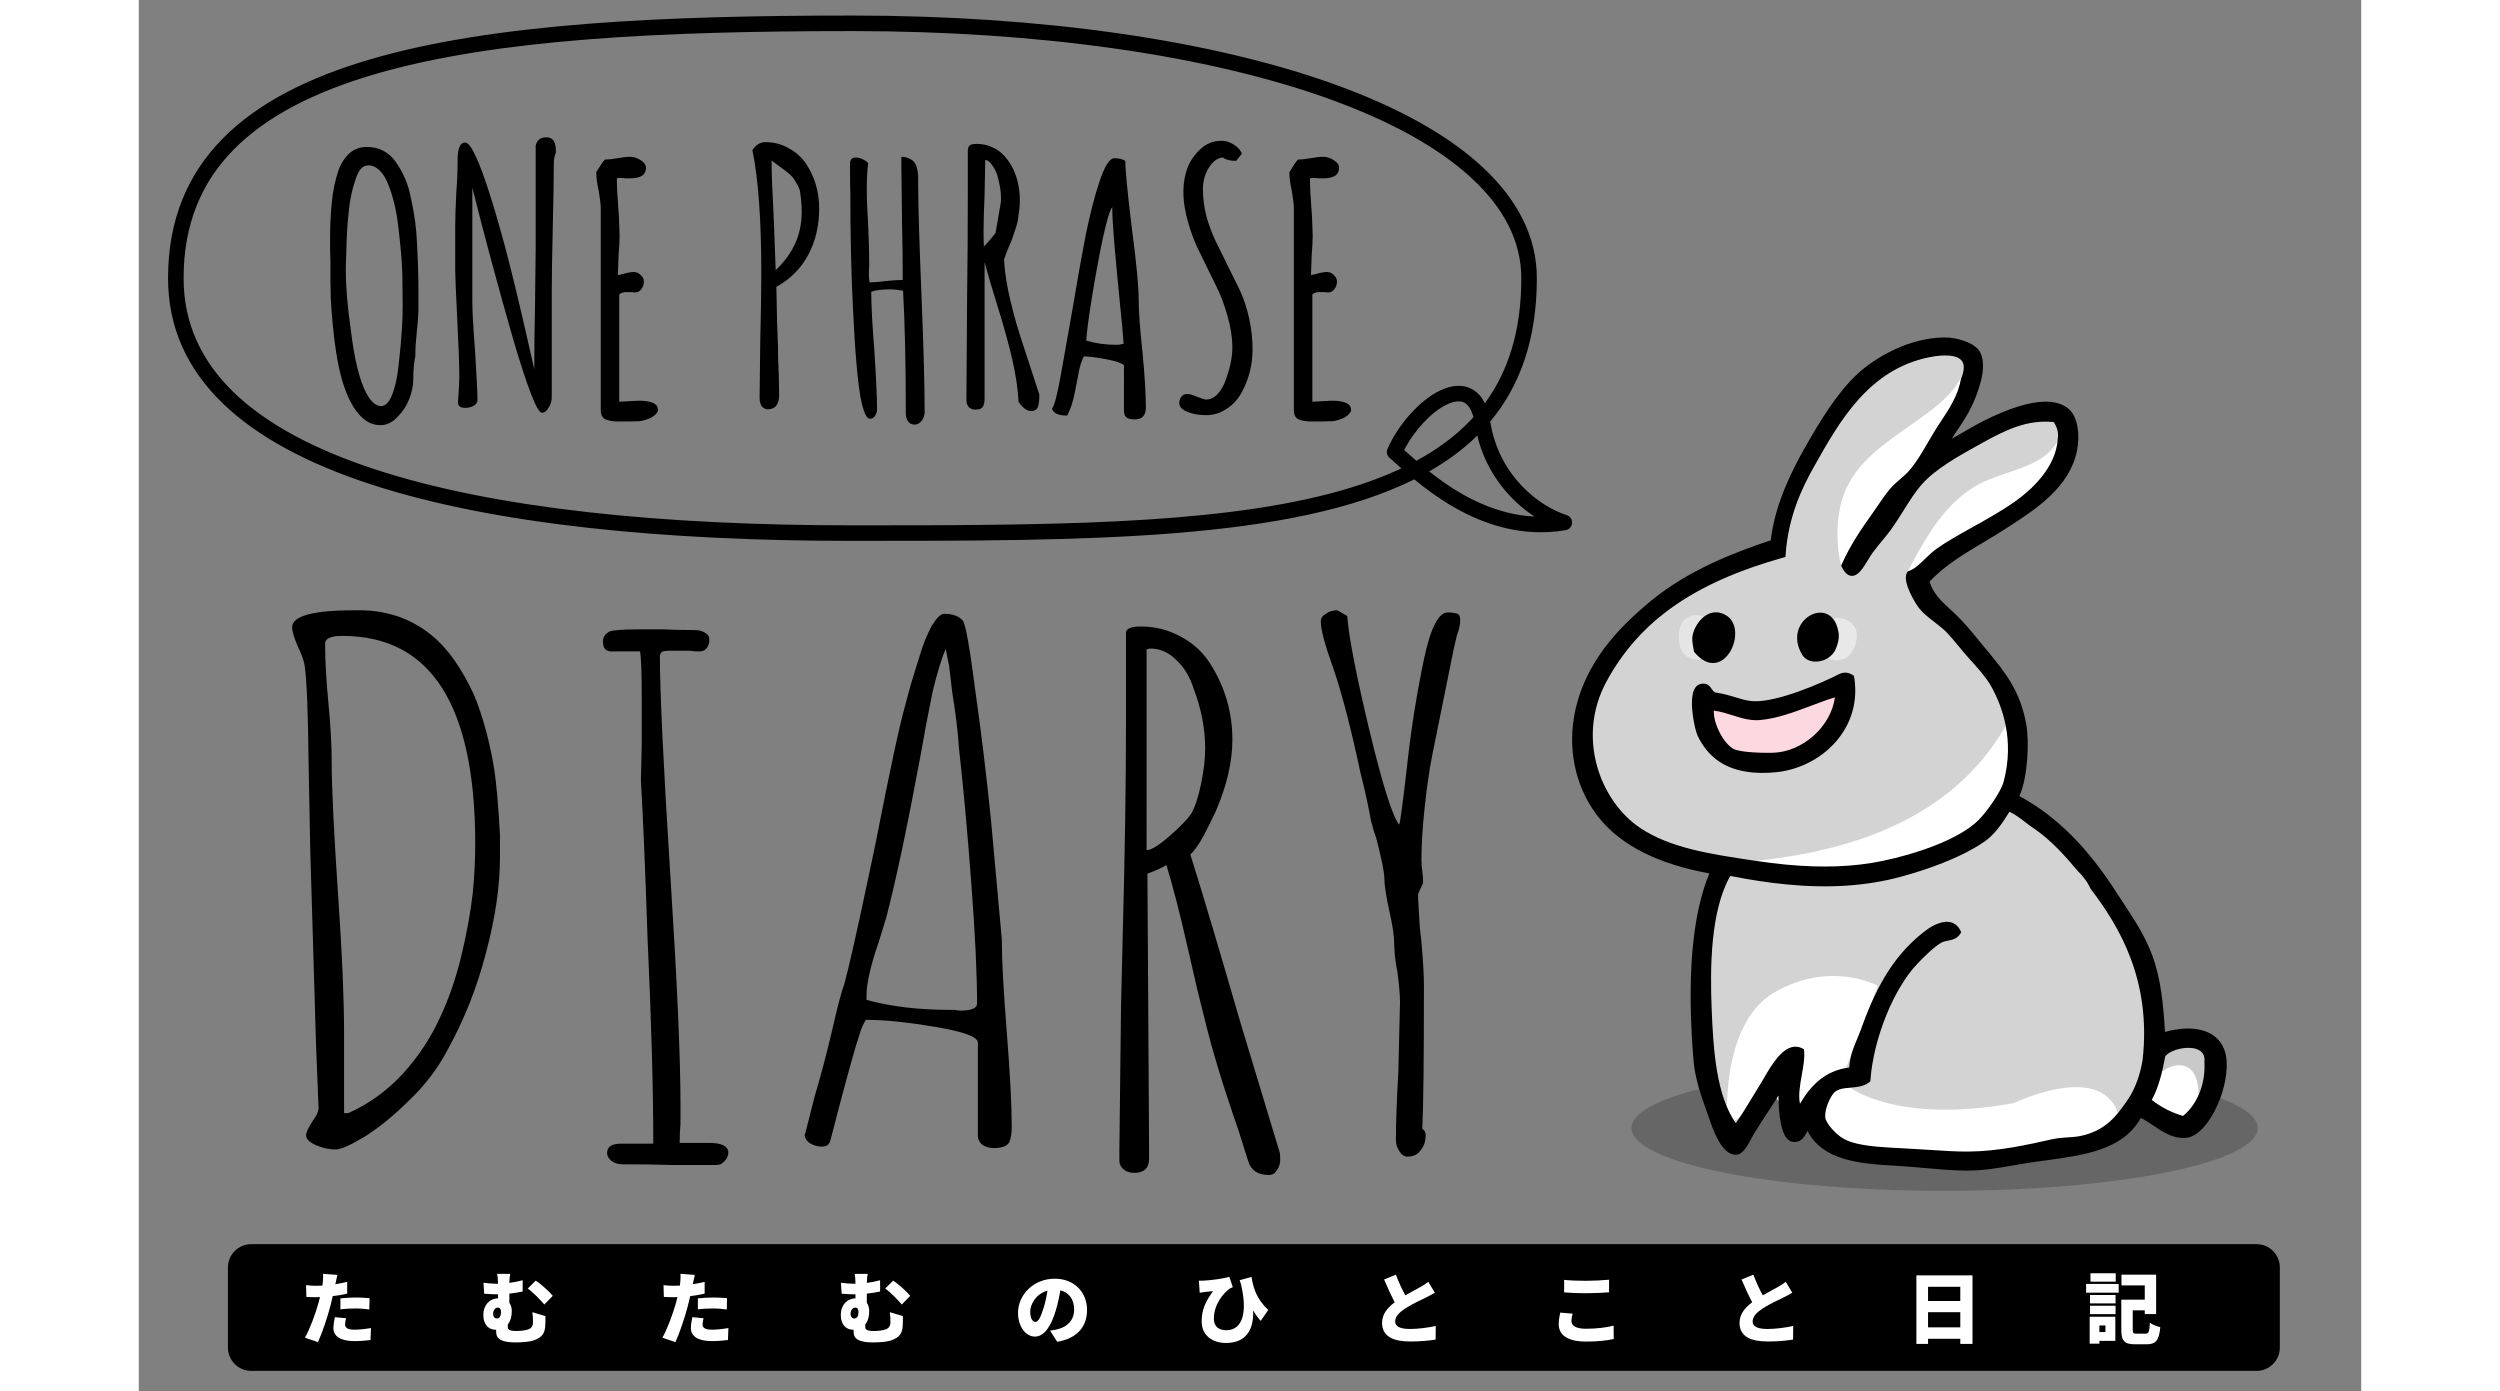 <svg version="1.1" id="レイヤー_1" xmlns="http://www.w3.org/2000/svg" xmlns:xlink="http://www.w3.org/1999/xlink" x="0px" y="0px" width="665" height="370" viewBox="0 0 572 358" enable-background="new 0 0 572 358" xml:space="preserve"><rect x="0" y="0" width="572" height="358" fill="#808080" stroke="none"/><title>TAMTAM ONE-PHRASE DIARY - たむたむのひとこと日記</title><defs><style>@keyframes animate-svg-fill-1{0%{fill:transparent}100%{fill:#000}}.svg-elem-1{animation:animate-svg-fill-1 .3s cubic-bezier(.47,0,.745,.715) 0s both}@keyframes animate-svg-fill-2{0%{fill:transparent}100%{fill:#fff}}.svg-elem-2{animation:animate-svg-fill-2 .3s cubic-bezier(.47,0,.745,.715) 70ms both}@keyframes animate-svg-fill-3{0%{fill:transparent}100%{fill:#fff}}.svg-elem-3{animation:animate-svg-fill-3 .3s cubic-bezier(.47,0,.745,.715) .14s both}@keyframes animate-svg-fill-4{0%{fill:transparent}100%{fill:#fff}}.svg-elem-4{animation:animate-svg-fill-4 .3s cubic-bezier(.47,0,.745,.715) .21s both}@keyframes animate-svg-fill-5{0%{fill:transparent}100%{fill:#fff}}.svg-elem-5{animation:animate-svg-fill-5 .3s cubic-bezier(.47,0,.745,.715) .28s both}@keyframes animate-svg-fill-6{0%{fill:transparent}100%{fill:#fff}}.svg-elem-6{animation:animate-svg-fill-6 .3s cubic-bezier(.47,0,.745,.715) .35s both}@keyframes animate-svg-fill-7{0%{fill:transparent}100%{fill:#fff}}.svg-elem-7{animation:animate-svg-fill-7 .3s cubic-bezier(.47,0,.745,.715) .42s both}@keyframes animate-svg-fill-8{0%{fill:transparent}100%{fill:#fff}}.svg-elem-8{animation:animate-svg-fill-8 .3s cubic-bezier(.47,0,.745,.715) .49s both}@keyframes animate-svg-fill-9{0%{fill:transparent}100%{fill:#fff}}.svg-elem-9{animation:animate-svg-fill-9 .3s cubic-bezier(.47,0,.745,.715) .56s both}@keyframes animate-svg-fill-10{0%{fill:transparent}100%{fill:#fff}}.svg-elem-10{animation:animate-svg-fill-10 .3s cubic-bezier(.47,0,.745,.715) .63s both}@keyframes animate-svg-fill-11{0%{fill:transparent}100%{fill:#fff}}.svg-elem-11{animation:animate-svg-fill-11 .3s cubic-bezier(.47,0,.745,.715) .7s both}@keyframes animate-svg-fill-12{0%{fill:transparent}100%{fill:#fff}}.svg-elem-12{animation:animate-svg-fill-12 .3s cubic-bezier(.47,0,.745,.715) .77s both}@keyframes animate-svg-fill-13{0%{fill:transparent}100%{fill:#000}}.svg-elem-13{animation:animate-svg-fill-13 .3s cubic-bezier(.47,0,.745,.715) .84s both}@keyframes animate-svg-fill-14{0%{fill:transparent}100%{fill:#000}}.svg-elem-14{animation:animate-svg-fill-14 .3s cubic-bezier(.47,0,.745,.715) .91s both}@keyframes animate-svg-fill-15{0%{fill:transparent}100%{fill:#000}}.svg-elem-15{animation:animate-svg-fill-15 .3s cubic-bezier(.47,0,.745,.715) .98s both}@keyframes animate-svg-fill-16{0%{fill:transparent}100%{fill:#000}}.svg-elem-16{animation:animate-svg-fill-16 .3s cubic-bezier(.47,0,.745,.715) 1.05s both}@keyframes animate-svg-fill-17{0%{fill:transparent}100%{fill:#000}}.svg-elem-17{animation:animate-svg-fill-17 .3s cubic-bezier(.47,0,.745,.715) 1.12s both}@keyframes animate-svg-fill-18{0%{fill:transparent}100%{fill:#000}}.svg-elem-18{animation:animate-svg-fill-18 .3s cubic-bezier(.47,0,.745,.715) 1.19s both}@keyframes animate-svg-fill-19{0%{fill:transparent}100%{fill:#000}}.svg-elem-19{animation:animate-svg-fill-19 .3s cubic-bezier(.47,0,.745,.715) 1.26s both}@keyframes animate-svg-fill-20{0%{fill:transparent}100%{fill:#000}}.svg-elem-20{animation:animate-svg-fill-20 .3s cubic-bezier(.47,0,.745,.715) 1.33s both}@keyframes animate-svg-fill-21{0%{fill:transparent}100%{fill:#000}}.svg-elem-21{animation:animate-svg-fill-21 .3s cubic-bezier(.47,0,.745,.715) 1.4s both}@keyframes animate-svg-fill-22{0%{fill:transparent}100%{fill:#000}}.svg-elem-22{animation:animate-svg-fill-22 .3s cubic-bezier(.47,0,.745,.715) 1.47s both}@keyframes animate-svg-fill-23{0%{fill:transparent}100%{fill:#000}}.svg-elem-23{animation:animate-svg-fill-23 .3s cubic-bezier(.47,0,.745,.715) 1.54s both}@keyframes animate-svg-fill-24{0%{fill:transparent}100%{fill:#000}}.svg-elem-24{animation:animate-svg-fill-24 .3s cubic-bezier(.47,0,.745,.715) 1.61s both}@keyframes animate-svg-fill-25{0%{fill:transparent}100%{fill:#000}}.svg-elem-25{animation:animate-svg-fill-25 .3s cubic-bezier(.47,0,.745,.715) 1.68s both}@keyframes animate-svg-fill-26{0%{fill:transparent}100%{fill:#000}}.svg-elem-26{animation:animate-svg-fill-26 .3s cubic-bezier(.47,0,.745,.715) 1.75s both}@keyframes animate-svg-fill-27{0%{fill:transparent}100%{fill:#000}}.svg-elem-27{animation:animate-svg-fill-27 .3s cubic-bezier(.47,0,.745,.715) 1.82s both}@keyframes animate-svg-fill-28{0%{fill:transparent}100%{fill:#000}}.svg-elem-28{animation:animate-svg-fill-28 .3s cubic-bezier(.47,0,.745,.715) 1.89s both}@keyframes animate-svg-fill-29{0%{fill:transparent}100%{fill:#d3d3d3}}.svg-elem-29{animation:animate-svg-fill-29 .3s cubic-bezier(.47,0,.745,.715) 1.96s both}@keyframes animate-svg-fill-30{0%{fill:transparent}100%{fill:#c9c9c9}}.svg-elem-30{animation:animate-svg-fill-30 .3s cubic-bezier(.47,0,.745,.715) 2.03s both}@keyframes animate-svg-fill-31{0%{fill:transparent}100%{fill:#fff}}.svg-elem-31{animation:animate-svg-fill-31 .3s cubic-bezier(.47,0,.745,.715) 2.1s both}@keyframes animate-svg-fill-32{0%{fill:transparent}100%{fill:#fff}}.svg-elem-32{animation:animate-svg-fill-32 .3s cubic-bezier(.47,0,.745,.715) 2.17s both}@keyframes animate-svg-fill-33{0%{fill:transparent}100%{fill:#fff}}.svg-elem-33{animation:animate-svg-fill-33 .3s cubic-bezier(.47,0,.745,.715) 2.24s both}@keyframes animate-svg-fill-34{0%{fill:transparent}100%{fill:#fff}}.svg-elem-34{animation:animate-svg-fill-34 .3s cubic-bezier(.47,0,.745,.715) 2.31s both}@keyframes animate-svg-fill-35{0%{fill:transparent}100%{fill:#fcd9e1}}.svg-elem-35{animation:animate-svg-fill-35 .3s cubic-bezier(.47,0,.745,.715) 2.38s both}@keyframes animate-svg-fill-36{0%{fill:transparent}100%{fill:#000}}.svg-elem-36{animation:animate-svg-fill-36 .3s cubic-bezier(.47,0,.745,.715) 2.45s both}@keyframes animate-svg-fill-37{0%{fill:transparent}100%{fill:#e8e8e8}}.svg-elem-37{animation:animate-svg-fill-37 .3s cubic-bezier(.47,0,.745,.715) 2.52s both}@keyframes animate-svg-fill-38{0%{fill:transparent}100%{fill:#e5e5e5}}.svg-elem-38{animation:animate-svg-fill-38 .3s cubic-bezier(.47,0,.745,.715) 2.59s both}@keyframes animate-svg-fill-39{0%{fill:transparent}100%{fill:#000}}.svg-elem-39{animation:animate-svg-fill-39 .3s cubic-bezier(.47,0,.745,.715) 2.66s both}@keyframes animate-svg-fill-40{0%{fill:transparent}100%{fill:#000}}.svg-elem-40{animation:animate-svg-fill-40 .3s cubic-bezier(.47,0,.745,.715) 2.73s both}</style></defs>	<g id="hero"><g id="sub"><path id="Rectangle_3" d="M28.947,320.205h516.106c3.313,0,6,2.686,6,6v20.624c0,3.313-2.687,6-6,6H28.947c-3.313,0-6-2.687-6-6
				v-20.624C22.947,322.891,25.633,320.205,28.947,320.205z" class="svg-elem-1"></path><g id="ã_x81__x9F_ã_x82__x80_ã_x81__x9F_ã_x82__x80_ã_x81__xAE_ã_x81__xB2_ã_x81__xA8_ã_x81__x93_ã_x81__xA8_æ_x97__xA5_è_xA8__x98_">
				<path fill="#FFFFFF" d="M53.358,339.284l-2.88-0.28c-0.16,0.76-0.38,1.84-0.38,2.86c0,2.04,1.859,3.3,5.359,3.3
					c1.681,0,3.04-0.141,4.181-0.28l0.12-3.08c-1.54,0.261-2.921,0.421-4.28,0.421c-1.76,0-2.38-0.521-2.38-1.36
					C53.098,340.464,53.218,339.804,53.358,339.284z M51.117,328.124l-3.7-0.28c0.061,0.5,0.04,1.4-0.06,2.24
					c-0.021,0.24-0.061,0.5-0.1,0.8c-0.561,0.021-1.08,0.04-1.62,0.04c-0.86,0-1.5-0.04-2.58-0.16l0.08,3.021
					c0.68,0.04,1.46,0.08,2.479,0.08c0.32,0,0.66,0,1.021-0.021c-0.101,0.48-0.24,0.96-0.36,1.42c-0.76,2.78-2.34,7.04-3.52,9.021
					l3.359,1.14c1.141-2.48,2.48-6.54,3.2-9.32c0.2-0.8,0.4-1.66,0.6-2.52c1.301-0.141,2.58-0.359,3.721-0.641v-3.02
					c-1.021,0.24-2.04,0.44-3.061,0.6c0.04-0.119,0.061-0.239,0.08-0.34C50.758,329.725,50.957,328.744,51.117,328.124z
					M51.898,334.164v2.82c1.28-0.16,2.52-0.221,3.96-0.221c1.24,0,2.479,0.141,3.479,0.26l0.061-2.899
					c-1.22-0.12-2.42-0.181-3.54-0.181C54.558,333.943,53.058,334.044,51.898,334.164z" class="svg-elem-2"></path>
				<path fill="#FFFFFF" d="M95.598,327.864h-3.38c0.159,0.62,0.239,1.239,0.239,2.54c-0.16,0-0.319,0-0.479,0
					c-0.9,0-2.2-0.12-3.26-0.26l0.18,2.819c1.399,0.12,2.46,0.16,3.3,0.16c0.08,0,0.16,0,0.26,0v1.021
					c-2.199,0.08-3.779,1.779-3.779,4.279c0,2.68,1.52,3.82,3.159,3.82c0.04,0,0.101,0,0.141,0c0,0.04,0,0.1,0,0.14
					c0,1.341-0.021,3.12,5.02,3.12c1.38,0,3.541-0.14,4.461-0.46c2.58-0.819,3.04-2.101,3.16-3.86c0.06-0.84,0.04-1.279,0.04-2.459
					l-3.36-1c0.14,1,0.16,1.799,0.16,2.579c0,0.86-0.32,1.58-1.36,1.9c-0.78,0.239-1.94,0.36-2.88,0.36c-2.061,0-2.24-0.44-2.24-1.16
					v-0.54c0.7-0.86,1.02-2.061,1.02-3.38c0-0.86-0.2-1.601-0.62-2.16v-2.381c1.101-0.119,2.28-0.279,3.42-0.539v-2.9
					c-1.159,0.32-2.319,0.54-3.42,0.68C95.398,329.064,95.497,328.443,95.598,327.864z M102.158,329.604l-2.04,2.021
					c1.18,0.84,3.1,2.74,4.26,4.12l2.18-2.24C105.658,332.443,103.458,330.384,102.158,329.604z M92.138,339.344
					c-0.48,0-0.94-0.439-0.94-1.18c0-0.98,0.54-1.62,1.24-1.62c0.479,0,0.8,0.38,0.8,1.06
					C93.238,338.624,92.917,339.344,92.138,339.344z" class="svg-elem-3"></path>
				<path fill="#FFFFFF" d="M145.358,339.284l-2.88-0.28c-0.16,0.76-0.38,1.84-0.38,2.86c0,2.04,1.86,3.3,5.36,3.3
					c1.68,0,3.04-0.141,4.18-0.28l0.12-3.08c-1.54,0.261-2.92,0.421-4.28,0.421c-1.76,0-2.38-0.521-2.38-1.36
					C145.098,340.464,145.218,339.804,145.358,339.284z M143.118,328.124l-3.7-0.28c0.06,0.5,0.04,1.4-0.061,2.24
					c-0.02,0.24-0.06,0.5-0.1,0.8c-0.561,0.021-1.08,0.04-1.62,0.04c-0.86,0-1.5-0.04-2.58-0.16l0.08,3.021
					c0.68,0.04,1.46,0.08,2.48,0.08c0.319,0,0.659,0,1.02-0.021c-0.1,0.48-0.24,0.96-0.36,1.42c-0.76,2.78-2.34,7.04-3.52,9.021
					l3.36,1.14c1.14-2.48,2.479-6.54,3.199-9.32c0.2-0.8,0.4-1.66,0.601-2.52c1.3-0.141,2.58-0.359,3.72-0.641v-3.02
					c-1.02,0.24-2.04,0.44-3.06,0.6c0.04-0.119,0.06-0.239,0.08-0.34C142.758,329.725,142.958,328.744,143.118,328.124z
					M143.898,334.164v2.82c1.28-0.16,2.521-0.221,3.96-0.221c1.24,0,2.48,0.141,3.48,0.26l0.06-2.899
					c-1.22-0.12-2.42-0.181-3.54-0.181C146.558,333.943,145.058,334.044,143.898,334.164z" class="svg-elem-4"></path>
				<path fill="#FFFFFF" d="M187.598,327.864h-3.38c0.16,0.62,0.24,1.239,0.24,2.54c-0.16,0-0.32,0-0.48,0
					c-0.899,0-2.2-0.12-3.26-0.26l0.18,2.819c1.4,0.12,2.46,0.16,3.3,0.16c0.08,0,0.16,0,0.261,0v1.021
					c-2.2,0.08-3.78,1.779-3.78,4.279c0,2.68,1.52,3.82,3.16,3.82c0.04,0,0.1,0,0.14,0c0,0.04,0,0.1,0,0.14
					c0,1.341-0.02,3.12,5.021,3.12c1.38,0,3.54-0.14,4.46-0.46c2.58-0.819,3.04-2.101,3.16-3.86c0.06-0.84,0.04-1.279,0.04-2.459
					l-3.36-1c0.14,1,0.16,1.799,0.16,2.579c0,0.86-0.32,1.58-1.36,1.9c-0.78,0.239-1.939,0.36-2.88,0.36c-2.06,0-2.24-0.44-2.24-1.16
					v-0.54c0.7-0.86,1.021-2.061,1.021-3.38c0-0.86-0.2-1.601-0.62-2.16v-2.381c1.1-0.119,2.28-0.279,3.42-0.539v-2.9
					c-1.16,0.32-2.32,0.54-3.42,0.68C187.398,329.064,187.498,328.443,187.598,327.864z M194.158,329.604l-2.04,2.021
					c1.18,0.84,3.1,2.74,4.26,4.12l2.18-2.24C197.658,332.443,195.458,330.384,194.158,329.604z M184.138,339.344
					c-0.479,0-0.94-0.439-0.94-1.18c0-0.98,0.54-1.62,1.24-1.62c0.48,0,0.8,0.38,0.8,1.06
					C185.238,338.624,184.918,339.344,184.138,339.344z" class="svg-elem-5"></path>
				<path fill="#FFFFFF" d="M244.058,337.164c0-4.54-3.22-8.061-8.32-8.061c-5.34,0-9.439,4.041-9.439,8.801
					c0,3.42,1.88,6.1,4.36,6.1c2.359,0,4.159-2.68,5.34-6.68c0.56-1.86,0.92-3.6,1.18-5.221c2.3,0.541,3.56,2.381,3.56,4.961
					c0,2.64-1.699,4.42-4.239,5.039c-0.58,0.141-1.12,0.261-1.96,0.36l1.84,2.88C241.578,344.464,244.058,341.384,244.058,337.164z
					M229.438,337.584c0-1.9,1.48-4.6,4.44-5.4c-0.24,1.561-0.58,3.141-1.021,4.5c-0.72,2.32-1.319,3.541-2.12,3.541
					C230.038,340.225,229.438,339.324,229.438,337.584z" class="svg-elem-6"></path>
				<path fill="#FFFFFF" d="M272.838,329.604l0.22,3.121c0.48-0.101,0.78-0.141,1.24-0.201c0.5-0.06,1.56-0.18,2.2-0.199
					c-1.92,2.58-2.94,4.76-2.94,7.76c0,3.8,3,5.561,6.24,5.561c5.64,0,7.22-4.041,7-8.36c0.62,1,1.26,1.899,1.96,2.68l1.939-2.819
					c-3.119-2.9-3.92-5.961-4.3-8.5l-3.06,0.84c0.1,0.319,0.22,0.64,0.32,0.959c1.739,7.221,0.52,11.921-3.801,11.921
					c-1.84,0-3.16-0.921-3.16-2.98c0-3.68,2.48-6.54,3.921-7.62c0.3-0.199,0.659-0.359,0.96-0.479l-0.9-2.681
					c-1.4,0.48-4.72,0.9-6.68,1C273.618,329.624,273.218,329.624,272.838,329.604z" class="svg-elem-7"></path>
				<path fill="#FFFFFF" d="M323.552,328.064l-3.04,1.239c0.88,2.08,1.82,4.14,2.74,5.86c-1.841,1.38-3.261,3.04-3.261,5.3
					c0,3.7,3.181,4.8,7.3,4.8c2.66,0,4.66-0.199,6.48-0.5l0.04-3.5c-1.9,0.44-4.62,0.78-6.6,0.78c-2.561,0-3.841-0.62-3.841-1.94
					c0-1.319,1.12-2.379,2.66-3.399c1.76-1.12,4.12-2.2,5.301-2.78c0.819-0.4,1.539-0.8,2.239-1.22l-1.68-2.8
					c-0.58,0.479-1.22,0.859-2.08,1.359s-2.38,1.28-3.84,2.12C325.172,331.904,324.291,330.084,323.552,328.064z" class="svg-elem-8"></path>
				<path fill="#FFFFFF" d="M366.852,329.404v3.22c1.66,0.12,3.42,0.22,5.56,0.22c1.94,0,4.58-0.119,6-0.24v-3.239
					c-1.579,0.159-4.02,0.28-6.02,0.28C370.232,329.645,368.352,329.564,366.852,329.404z M369.031,338.104l-3.18-0.279
					c-0.14,0.72-0.4,1.72-0.4,2.939c0,2.881,2.28,4.521,7.141,4.521c2.779,0,5.1-0.24,7.02-0.66l-0.02-3.44
					c-1.92,0.5-4.46,0.801-7.12,0.801c-2.7,0-3.74-0.86-3.74-1.98C368.732,339.364,368.871,338.784,369.031,338.104z" class="svg-elem-9"></path>
				<path fill="#FFFFFF" d="M415.552,328.064l-3.04,1.239c0.88,2.08,1.82,4.14,2.74,5.86c-1.841,1.38-3.261,3.04-3.261,5.3
					c0,3.7,3.181,4.8,7.3,4.8c2.66,0,4.66-0.199,6.48-0.5l0.04-3.5c-1.9,0.44-4.62,0.78-6.6,0.78c-2.561,0-3.841-0.62-3.841-1.94
					c0-1.319,1.12-2.379,2.66-3.399c1.76-1.12,4.12-2.2,5.301-2.78c0.819-0.4,1.539-0.8,2.239-1.22l-1.68-2.8
					c-0.58,0.479-1.22,0.859-2.08,1.359s-2.38,1.28-3.84,2.12C417.172,331.904,416.291,330.084,415.552,328.064z" class="svg-elem-10"></path>
				<path fill="#FFFFFF" d="M460.512,341.624v-3.899h8.3v3.899H460.512z M468.812,331.184v3.66h-8.3v-3.66H468.812z M457.512,328.244
					v17.64h3v-1.319h8.3v1.319h3.14v-17.64H457.512z" class="svg-elem-11"></path>
				<path fill="#FFFFFF" d="M508.812,327.704h-6.5v2.16h6.5V327.704z M506.172,341.145v1.699h-1.561v-1.699H506.172z
					M508.712,338.884h-6.601v6.94h2.5v-0.721h4.101V338.884z M502.192,338.225h6.58v-2.16h-6.58V338.225z M502.192,335.464h6.58
					v-2.16h-6.58V335.464z M501.192,332.704h8.38v-2.261h-8.38V332.704z M514.212,343.244c-0.881,0-1.021-0.12-1.021-1.02v-4.98h3.1
					v0.96h2.921v-10.14h-8.921v2.76h6v3.68h-6.039v7.74c0,2.92,0.84,3.74,3.56,3.74h2.94c2.42,0,3.199-1.021,3.539-4.4
					c-0.8-0.18-2.06-0.68-2.68-1.141c-0.14,2.36-0.28,2.801-1.1,2.801H514.212z" class="svg-elem-12"></path>
			</g>
		</g>
		<g id="main">
			<g id="catch">
				<g id="ONE_PHRASE">
					<path d="M62.192,109.425c-1.586,0-3.025-0.536-4.317-1.607c-1.292-1.071-2.408-2.53-3.349-4.375
						c-1.703-3.214-2.967-7.619-3.789-13.213c-0.587-3.869-1.027-8.333-1.321-13.392l-0.088-4.731v-4.821
						c-0.06-1.547-0.089-3.422-0.089-5.625c0-3.571,0.147-6.726,0.441-9.463c0.234-2.857,0.822-5.684,1.762-8.481
						c0.94-2.44,2.291-4.167,4.054-5.178c1.058-0.476,2.114-0.714,3.172-0.714c3.113,0,5.581,1.25,7.402,3.75
						c1.997,2.797,3.318,5.922,3.965,9.375c0.94,4.167,1.469,8.154,1.586,11.963c0.235,4.226,0.353,8.213,0.353,11.963v5.089
						c0,1.012-0.146,2.917-0.44,5.714c-0.235,2.202-0.353,4.077-0.353,5.625v0.357c-0.353,1.667-0.528,3.63-0.528,5.892
						c0,1.667-0.353,3.393-1.058,5.178c-0.705,1.786-1.704,3.303-2.996,4.553C65.306,108.711,63.837,109.425,62.192,109.425z
						M62.368,104.515c1.175,0,2.174-1.102,2.996-3.304c0.705-1.964,1.204-4.345,1.498-7.143c0.353-2.857,0.646-6.071,0.881-9.642
						c0.117-1.547,0.177-3.541,0.177-5.981l-0.089-8.214c-0.117-3.214-0.47-7.231-1.058-12.053c-0.47-4.106-1.351-7.737-2.644-10.892
						c-0.587-1.488-1.321-2.648-2.202-3.482c-0.882-0.833-1.821-1.25-2.82-1.25c-1.469,0-2.555,1.161-3.26,3.482
						c-0.882,2.44-1.469,5.118-1.763,8.035c-0.353,3.154-0.558,6.16-0.617,9.017l-0.088,2.946c-0.059,0.833-0.088,1.964-0.088,3.393
						v0.357c0,3.988,0.411,8.898,1.233,14.731c0.94,7.916,2.32,13.541,4.142,16.874C59.842,103.473,61.075,104.515,62.368,104.515z" class="svg-elem-13"></path>
					<path d="M103.737,106.225c-1.175,0-3.584-6.13-7.226-18.391c-4.112-14.344-7.666-27.528-10.662-39.551v29.284
						c0,2.5,0.234,6.755,0.705,12.767c0.411,6.547,0.616,10.773,0.616,12.678c0,0.536-0.323,1.012-0.969,1.429
						c-0.646,0.357-1.381,0.535-2.203,0.535c-1.233,0-1.851-0.476-1.851-1.428l0.177-2.589c0.117-1.905,0.176-3.155,0.176-3.75
						c0-3.154-0.176-8.154-0.528-14.999c-0.353-6.964-0.529-11.19-0.529-12.678V58.104c0-1.845,0.088-4.583,0.265-8.214
						c0.235-3.154,0.353-5.892,0.353-8.213v-0.536c0-2.976,0.646-4.464,1.938-4.464c0.764,0,1.732,1.31,2.908,3.929
						c1.938,4.285,4.405,11.963,7.401,23.034c1.704,6.428,3.701,14.701,5.992,24.82c-0.059-0.238,0.411,1.815,1.409,6.16l0.089,0.446
						c0-5.773,0.059-10.952,0.176-15.535l0.177-15.535V37.57c0.234-1.488,1.175-2.232,2.819-2.232c1.586,0,2.379,1.161,2.379,3.482
						v0.536c-0.353,0.714-0.528,1.577-0.528,2.589c0,3.631-0.088,9.106-0.265,16.428c-0.176,7.38-0.264,12.916-0.264,16.605v27.23
						c0,0.952-0.265,1.845-0.793,2.678C105.029,105.779,104.442,106.225,103.737,106.225z" class="svg-elem-14"></path>
					<path d="M123.308,108.48c-1.116,0-2.085-0.148-2.908-0.446c-0.999-0.298-1.498-1.131-1.498-2.5V53.663
						c0-1.012-0.176-2.53-0.528-4.553c-0.411-1.845-0.616-3.363-0.616-4.553v-0.268c0.998-1.667,1.732-2.738,2.203-3.214
						c0.821,0,1.909-0.119,3.26-0.357c1.234-0.238,2.32-0.357,3.26-0.357c0.94,0,1.852,0.298,2.732,0.893
						c0.881,0.536,1.322,1.19,1.322,1.964c0,1.786-1.353,2.679-4.055,2.679h-1.232c-0.354-0.06-0.765-0.089-1.234-0.089
						c-0.529,0-0.852,0.03-0.969,0.089c0,2.023,0.117,4.464,0.352,7.321l0.176,2.5l0.178,4.911c0,1.131-0.089,2.857-0.266,5.178
						l-0.176,5l1.234-0.268c1.175-0.357,2.144-0.536,2.907-0.536c0.646,0,1.233,0.268,1.763,0.804
						c0.529,0.476,0.793,1.042,0.793,1.696c0,0.714-0.235,1.369-0.705,1.964c-0.411,0.536-0.94,0.804-1.586,0.804l-1.059-0.089
						h-1.145c-0.881,0-1.498,0.208-1.851,0.625v27.587l4.935-0.268c3.348,0,5.023,0.774,5.023,2.321v0.357
						c-0.354,0.714-0.999,1.309-1.939,1.786c-0.94,0.416-1.85,0.684-2.732,0.803l-2.906,0.089H123.308z" class="svg-elem-15"></path>
					<path d="M161.898,105.333c-0.646,0-1.175-0.268-1.586-0.804c-0.353-0.595-0.528-1.309-0.528-2.143l0.176-14.999
						c0.176-7.262,0.264-12.886,0.264-16.874c0-13.868-0.763-24.492-2.291-31.873c0.882-1.369,1.998-2.053,3.349-2.053
						c2.174,0,4.142,0.506,5.904,1.518c1.821,0.952,3.319,2.262,4.494,3.928c2.291,3.452,3.436,7.321,3.436,11.606
						c0,4.464-0.939,8.452-2.819,11.963c-1.879,3.512-4.611,6.25-8.194,8.213l0.176,9.017l0.177,4.732
						c0.059,1.012,0.088,2.47,0.088,4.375c0.176,3.988,0.265,7.232,0.265,9.731c0,1.131-0.235,2.024-0.705,2.678
						C163.631,105.005,162.896,105.333,161.898,105.333z M163.924,69.532c2.291-2.202,3.966-4.494,5.022-6.875
						c1.116-2.44,1.675-5.178,1.675-8.214v-0.089c0-1.369-0.147-3.095-0.44-5.178c-0.177-0.714-0.5-1.428-0.97-2.143
						c-0.47-0.714-0.734-1.131-0.793-1.25c-0.411-0.595-1.498-1.518-3.26-2.768l-2.291-1.696c0,3.036,0.176,7.738,0.528,14.106
						L163.924,69.532z" class="svg-elem-16"></path>
					<path d="M199.707,109.284c-0.764,0-1.352-0.298-1.763-0.893c-0.352-0.536-0.528-1.22-0.528-2.053
						c0-12.44-0.235-22.945-0.705-31.516c-1.409-0.238-2.408-0.357-2.996-0.357c-2.408,0-4.141,0.208-5.198,0.625
						c0,3.333,0.264,8.363,0.793,15.088c0.47,7.142,0.705,12.201,0.705,15.178c0,0.595-0.177,1.16-0.529,1.696
						c-0.353,0.476-0.793,0.714-1.321,0.714c-0.765,0-1.47-1.369-2.115-4.107c-0.94-4.047-1.703-12.529-2.291-25.444
						c-0.411-8.75-0.617-18.153-0.617-28.212c-0.058-1.845-0.088-4.464-0.088-7.856c0-1.071,0.5-1.607,1.498-1.607
						c0.588,0,1.175,0.149,1.763,0.446c0.646,0.298,1.116,0.625,1.41,0.982c-0.235,1.904-0.353,4.136-0.353,6.696
						c0,2.5,0.117,5.535,0.353,9.106c0.176,4.107,0.264,7.202,0.264,9.285v1.607c-0.059,0.476-0.088,1.042-0.088,1.696
						c0,0.595,0.059,1.369,0.177,2.321c0.352,0,0.939-0.03,1.762-0.089c0.823-0.06,1.645-0.149,2.468-0.268
						c1.938-0.179,3.377-0.268,4.317-0.268c0-5.178-0.059-9.97-0.177-14.374l-0.176-14.91V40.36c0.765,0,1.439,0.149,2.027,0.446
						c0.587,0.238,1.028,0.565,1.321,0.982c0.528,0.655,0.852,1.786,0.97,3.393v2.053c0,5.119,0.293,14.91,0.881,29.373
						c0.528,13.095,0.793,22.915,0.793,29.462c0,0.833-0.265,1.577-0.793,2.232C201,108.956,200.412,109.284,199.707,109.284z" class="svg-elem-17"></path>
					<path d="M229.674,105.779c-1.116,0-2.203-0.804-3.26-2.411v-0.268c-0.178-3.155-0.705-6.666-1.586-10.535
						c-0.883-3.869-2.175-8.541-3.878-14.017c-1.292-4.107-2.38-7.797-3.261-11.071v35.176c0,0.952-0.176,1.667-0.528,2.143
						c-0.293,0.416-0.91,0.625-1.851,0.625c-0.705,0-1.263-0.209-1.674-0.625c-0.411-0.476-0.617-1.071-0.617-1.786v-0.714
						l0.176-26.248c0.118-7.737,0.177-16.457,0.177-26.159V38.909c0-0.714,0.146-1.19,0.44-1.429
						c0.294-0.297,0.911-0.446,1.851-0.446c1.469,0,2.819,0.297,4.054,0.893c1.233,0.536,2.291,1.31,3.172,2.321
						c1.821,2.083,2.996,4.583,3.525,7.5c0.234,1.19,0.352,2.559,0.352,4.107c0,0.893-0.088,1.875-0.264,2.946
						c-0.118,1.071-0.206,1.756-0.266,2.053c-0.116,0.595-0.381,1.488-0.793,2.678c-0.41,1.19-0.675,1.964-0.793,2.321l-1.057,2.5
						l-0.881,2.321c0.059,2.143,0.411,4.851,1.057,8.124c0.705,3.274,1.469,6.31,2.291,9.107c0.588,1.964,1.646,5.238,3.172,9.821
						l2.557,7.856v0.178c0,1.012-0.088,1.875-0.265,2.589C231.348,105.303,230.731,105.779,229.674,105.779z M217.514,63.461
						c0.822-0.833,1.821-1.994,2.996-3.482l1.322-7.678c0.058-0.298,0.088-0.714,0.088-1.25c0-1.726-0.323-3.72-0.97-5.981
						c-0.353-1.071-0.822-1.964-1.409-2.679c-0.529-0.773-1.087-1.19-1.675-1.25l-0.177,8.928c-0.176,3.988-0.264,7.083-0.264,9.285
						C217.426,61.437,217.455,62.806,217.514,63.461z" class="svg-elem-18"></path>
					<path d="M256.291,107.945c-0.94,0-1.646-0.179-2.115-0.536c-0.411-0.357-0.617-0.952-0.617-1.786V93.928
						c-0.763-0.536-2.203-1.012-4.316-1.428c-2.115-0.417-4.113-0.685-5.992-0.804c-0.647,1.25-1.117,2.768-1.41,4.553l-0.354,1.786
						c-0.059,0.417-0.234,1.339-0.528,2.768c-0.293,1.429-0.616,2.678-0.97,3.75c-0.352,1.012-0.704,1.815-1.057,2.411
						c-2.231,0-3.525-0.596-3.877-1.786c0.646-0.952,1.38-3.75,2.203-8.392l2.907-16.338c1.293-7.738,2.468-14.344,3.524-19.82
						c1.116-5.476,2.291-10.059,3.525-13.749c1.351-4.107,2.643-6.16,3.877-6.16s2.174,0.238,2.82,0.714
						c0,2.381,0.558,8.125,1.674,17.231c1.175,8.928,1.762,15.029,1.762,18.302c0,3.154,0.323,7.678,0.97,13.57
						c0.587,6.012,0.882,10.803,0.882,14.374C259.199,106.933,258.229,107.945,256.291,107.945z M251.709,88.75
						c0.47,0,1.057-0.089,1.762-0.268c-0.176-2.619-0.47-5.863-0.881-9.731c-1.352-13.452-2.027-21.695-2.027-24.73v-0.714
						c-0.587,0.596-1.41,3.304-2.467,8.125c-0.999,4.762-1.939,9.88-2.82,15.356c-0.881,5.476-1.351,9.106-1.409,10.892
						C246.334,88.393,248.948,88.75,251.709,88.75z" class="svg-elem-19"></path>
					<path d="M274.673,106.85c-2.115,0-3.937-0.387-5.463-1.16c-0.94-0.536-1.41-1.161-1.41-1.875c0-0.714,0.176-1.28,0.528-1.696
						c0.353-0.476,0.852-0.714,1.498-0.714c0.588,0,1.439,0.238,2.556,0.714c1.232,0.476,1.997,0.714,2.291,0.714
						c1.116,0,2.115-0.476,2.996-1.428c0.939-1.012,1.674-2.321,2.203-3.928c1.057-2.976,1.586-5.654,1.586-8.035
						c0-2.56-0.411-5.238-1.234-8.035c-0.763-2.857-1.821-5.625-3.172-8.303l-1.41-2.856c-1.468-2.976-2.614-5.327-3.436-7.053
						c-0.765-1.726-1.44-3.601-2.027-5.625c-0.881-2.857-1.322-5.625-1.322-8.303c0-2.143,0.354-4.166,1.059-6.071
						c0.763-1.905,1.879-3.512,3.348-4.821c1.469-1.428,3.29-2.143,5.463-2.143c1.059,0,2.086,0.328,3.084,0.982
						c0.999,0.595,1.704,1.369,2.115,2.321l-1.498,1.875c-1.527,0-2.673-0.297-3.436-0.893c-1.059,0.119-1.998,0.655-2.82,1.607
						c-0.764,0.893-1.352,1.935-1.762,3.125c-0.354,1.13-0.529,2.262-0.529,3.393c0,2.262,0.294,4.583,0.881,6.963
						c0.646,2.321,1.469,4.523,2.467,6.607l6.168,12.499c0.999,2.143,1.792,4.553,2.38,7.231c0.587,2.678,0.882,5.357,0.882,8.035
						c0,3.928-0.94,7.618-2.82,11.07c-0.999,1.786-2.291,3.184-3.877,4.196C278.374,106.315,276.611,106.85,274.673,106.85z" class="svg-elem-20"></path>
					<path d="M301.693,108.48c-1.115,0-2.085-0.148-2.907-0.446c-0.998-0.298-1.498-1.131-1.498-2.5V53.663
						c0-1.012-0.177-2.53-0.528-4.553c-0.412-1.845-0.617-3.363-0.617-4.553v-0.268c0.998-1.667,1.733-2.738,2.203-3.214
						c0.822,0,1.909-0.119,3.26-0.357c1.234-0.238,2.32-0.357,3.26-0.357c0.94,0,1.852,0.298,2.732,0.893
						c0.881,0.536,1.322,1.19,1.322,1.964c0,1.786-1.352,2.679-4.055,2.679h-1.232c-0.354-0.06-0.764-0.089-1.234-0.089
						c-0.528,0-0.852,0.03-0.969,0.089c0,2.023,0.117,4.464,0.352,7.321l0.177,2.5l0.177,4.911c0,1.131-0.088,2.857-0.265,5.178
						l-0.177,5l1.234-0.268c1.175-0.357,2.144-0.536,2.908-0.536c0.646,0,1.232,0.268,1.762,0.804
						c0.529,0.476,0.793,1.042,0.793,1.696c0,0.714-0.235,1.369-0.705,1.964c-0.411,0.536-0.94,0.804-1.586,0.804l-1.059-0.089
						h-1.145c-0.881,0-1.498,0.208-1.85,0.625v27.587l4.934-0.268c3.349,0,5.023,0.774,5.023,2.321v0.357
						c-0.354,0.714-0.999,1.309-1.939,1.786c-0.94,0.416-1.85,0.684-2.731,0.803l-2.907,0.089H301.693z" class="svg-elem-21"></path>
				</g>
				<g id="DIARY">
					<path d="M50.715,295.845c-1.698,0-3.396-0.366-5.095-1.1c-1.698-0.734-2.548-1.589-2.548-2.567c0-0.732,0.566-1.955,1.698-3.667
						c1.133-1.589,1.628-2.811,1.486-3.666l-0.637-16.134l-1.486-50.049l-0.425-22.184c-0.141-13.566-0.495-22.062-1.062-25.483
						c-0.282-1.344-0.849-2.872-1.698-4.583c-0.99-2.323-1.485-3.973-1.485-4.95c0-2.934,5.378-4.4,16.134-4.4h1.062
						c7.219,0,13.446,2.139,18.683,6.416c4.104,3.3,7.784,8.495,11.039,15.584c2.265,5.622,3.963,11.917,5.096,18.883
						c0.566,3.666,1.062,9.289,1.486,16.867v5.683c0,7.578-1.203,15.828-3.609,24.75c-2.265,8.8-5.52,17.05-9.766,24.75
						c-2.548,4.889-5.874,9.289-9.979,13.2c-3.963,3.91-7.784,7.027-11.464,9.35C54.466,294.745,51.99,295.845,50.715,295.845z
						M53.9,286.495c5.237-2.322,9.907-5.685,14.012-10.084c4.104-4.522,7.36-9.472,9.766-14.851
						c2.123-4.521,3.893-9.654,5.308-15.399c1.415-5.866,2.406-11.306,2.973-16.316c0.424-4.399,0.637-8.616,0.637-12.649
						c0-35.689-11.394-53.533-34.18-53.533c-2.973,0-4.459,0.672-4.459,2.016c0,4.278,0.283,9.35,0.85,15.217
						c0.566,5.989,0.849,11.062,0.849,15.217c0,6.723,0.566,18.395,1.699,35.017c0.99,14.422,1.485,26.033,1.485,34.833v20.534H53.9z
						" class="svg-elem-22"></path>
					<path d="M137.303,299.842c-3.397-0.122-7.713-0.183-12.95-0.183c-0.991,0-1.911-0.306-2.76-0.917
						c-0.707-0.611-1.062-1.283-1.062-2.016c0-1.59,1.203-2.385,3.609-2.385h8.279c0-14.055-0.495-31.777-1.486-53.166
						c-0.565-17.111-1.132-30.556-1.698-40.334l0.212-9.35v-12.099c0-6.112-0.141-10.023-0.424-11.734h-7.431
						c-1.415,0-2.123-0.855-2.123-2.566c0-1.1,0.566-1.956,1.699-2.567c0.99-0.367,3.608-0.55,7.854-0.55h5.944
						c2.123,0.122,4.812,0.183,8.067,0.183c1.133,0,2.053,0.245,2.76,0.734c0.708,0.366,1.062,0.977,1.062,1.833
						c0,0.733-0.213,1.405-0.637,2.017c-0.425,0.611-1.062,0.916-1.911,0.916c-0.991,0-1.84-0.061-2.547-0.183h-2.548h-2.123
						c-1.415,0-2.265,0.122-2.548,0.367l-0.424,0.733c0,9.533,0.92,28.783,2.76,57.75c1.698,26.766,2.547,46.016,2.547,57.75v5.133
						c-0.141,1.589-0.212,3.239-0.212,4.95h7.643c3.255,0,4.883,0.854,4.883,2.567c0,0.732-0.354,1.465-1.062,2.199
						c-0.566,0.611-1.203,0.916-1.911,0.916H137.303z" class="svg-elem-23"></path>
					<path d="M220,295.479c-1.132,0-2.123-0.307-2.973-0.918c-0.708-0.61-1.062-1.344-1.062-2.199v-24.017
						c0-1.467-3.609-2.811-10.827-4.034c-7.218-1.222-13.162-1.832-17.833-1.832c-0.283,0-0.778,0.916-1.486,2.75
						c-0.565,1.832-0.99,3.178-1.273,4.032c-1.84,6.356-3.68,13.14-5.521,20.351l-1.061,4.033c-0.283,0.978-0.991,1.467-2.123,1.467
						s-2.194-0.305-3.184-0.916c-0.851-0.611-1.274-1.346-1.274-2.2l0.212-0.367v-0.183l2.335-9.168
						c1.699-5.743,3.186-11.366,4.459-16.866c1.415-6.233,2.477-10.267,3.185-12.101c1.132-4.033,3.396-14.115,6.794-30.248
						l1.272-6.051c3.68-18.822,6.229-30.678,7.644-35.566c0.708-2.934,1.981-7.272,3.82-13.018c0.708-2.444,1.699-4.889,2.974-7.333
						c1.272-2.078,2.335-3.117,3.184-3.117c2.265,0,3.892,0.611,4.883,1.834c0.708,1.1,1.77,7.15,3.185,18.15
						c1.557,11,2.901,22.122,4.033,33.366l2.761,30.433c0,5.257,0.425,13.2,1.273,23.834c0.85,10.755,1.273,18.761,1.273,24.017
						v0.733c0,1.345-0.212,2.566-0.636,3.666C223.467,294.989,222.123,295.479,220,295.479z M211.508,260.095
						c2.831,0,4.246-0.61,4.246-1.834c0-7.577-0.495-17.905-1.486-30.983c-0.991-13.199-2.052-24.811-3.185-34.832
						c-0.283-4.278-0.85-8.983-1.698-14.117l-0.849-7.15c0,0.123-0.143-0.55-0.426-2.016l-0.424-2.2
						c-1.133,2.689-2.265,6.416-3.396,11.183c-0.991,4.767-2.053,10.389-3.186,16.867c-3.396,18.211-6.298,31.899-8.704,41.066
						l-1.909,6.232c-2.123,6.112-3.186,10.756-3.186,13.935v1.1c6.228,1.712,13.375,2.566,21.442,2.566h1.273
						C210.447,260.034,210.942,260.095,211.508,260.095z" class="svg-elem-24"></path>
					<path d="M290.81,302.409c-2.831,0-4.6-1.222-5.308-3.667l-2.547-8.066c-3.963-11.367-6.865-20.961-8.705-28.783
						c-1.132-4.277-2.547-10.205-4.246-17.783c-1.981-8.801-3.821-15.95-5.52-21.45l-2.123,1.1l-2.76,1.101l0.424,70.582v2.75
						c0,2.445-1.272,3.668-3.82,3.668c-1.133,0-2.053-0.307-2.761-0.918c-0.708-0.61-1.061-1.344-1.061-2.199v-2.75l0.424-37.033
						l0.425-17.783c0.566-21.389,0.85-39.6,0.85-54.634v-23.649c0-1.1,1.273-1.65,3.82-1.65c3.681,0,7.077,0.855,10.191,2.566
						c3.255,1.711,5.803,4.034,7.642,6.967c3.822,5.989,5.732,12.529,5.732,19.617c0,5.623-1.415,11.733-4.245,18.334
						c-0.85,1.832-1.911,3.972-3.185,6.416c-1.274,2.322-2.406,3.912-3.397,4.767c2.972,9.411,7.289,23.894,12.95,43.45l9.978,33
						c0.143,0.367,0.214,1.039,0.214,2.017c0,1.101-0.283,2.017-0.85,2.75C292.508,301.98,291.8,302.409,290.81,302.409z
						M259.389,218.809c1.133,0,3.043-1.16,5.733-3.482c2.688-2.322,4.599-4.278,5.731-5.867c0.99-1.711,1.839-4.277,2.547-7.7
						c0.708-3.422,1.063-6.478,1.063-9.167c0-5.011-0.991-10.144-2.974-15.399c-0.989-3.056-2.476-5.5-4.457-7.334
						c-1.981-1.955-4.176-2.933-6.581-2.933h-0.426c-0.141,0.122-0.353,0.183-0.637,0.183V218.809z" class="svg-elem-25"></path>
					<path d="M326.519,297.678c-0.849,0-1.557-0.488-2.123-1.467c-0.566-0.855-0.849-1.833-0.849-2.934
						c0-3.91,0.212-9.777,0.637-17.6l0.424-17.783c0-1.711-0.212-4.217-0.637-7.517c-0.566-2.933-0.85-5.378-0.85-7.333
						c0-2.078-0.425-4.95-1.273-8.617c-0.85-3.91-1.274-6.722-1.274-8.433c0-1.468-0.707-4.95-2.123-10.45
						c-0.424-1.1-0.707-1.956-0.849-2.566c-0.141-0.733-0.283-1.223-0.424-1.467c-0.566-3.423-1.486-7.639-2.76-12.65
						c-2.406-11.366-4.742-20.35-7.007-26.949c-2.123-5.867-3.185-9.839-3.185-11.917c0-0.856,0.425-1.528,1.274-2.017
						c0.849-0.611,1.84-0.916,2.972-0.916l2.548,1.466c0.425,5.5,2.335,15.339,5.732,29.517c3.396,14.055,5.943,22.122,7.643,24.2
						c0.283-0.611,0.99-5.929,2.123-15.95c0.99-8.922,2.406-17.783,4.246-26.583c1.698-8.067,3.75-12.1,6.156-12.1
						c0.708,0,1.273,0.061,1.698,0.183c0.425,0,0.778,0.122,1.062,0.367c0.283,0.244,0.425,0.733,0.425,1.466
						c0,1.1-0.283,2.384-0.849,3.85l-0.851,3.667l-5.519,27.317c-0.708,3.544-1.345,7.944-1.911,13.2
						c-0.566,5.133-0.849,9.654-0.849,13.566c0,1.1,0.07,2.078,0.212,2.934c0.142,0.977,0.212,2.016,0.212,3.115l-1.273,2.75v1.468
						l0.424,7.149l0.426,3.851c0.424,4.889,0.637,8.555,0.637,11c0,19.312-0.143,31.655-0.425,37.032l0.637,0.551
						c0,0.244,0.071,0.428,0.212,0.55v0.733c0,1.467-0.424,2.688-1.272,3.666C329.207,297.128,328.075,297.678,326.519,297.678z" class="svg-elem-26"></path>
				</g>
				<path d="M367.497,132.571c-6.949-2.197-17.466-10.016-19.668-24.082c7.768-9.298,11.997-21.343,11.997-36.885
					c0-10.756-5.076-20.372-14.085-28.703c-8.997-8.319-21.956-15.401-37.874-21.15C276.027,10.251,232.116,4,183.682,4
					C135.327,4,91.405,5.938,59.554,15.28C43.62,19.954,30.615,26.505,21.588,35.675C12.531,44.873,7.536,56.646,7.536,71.604
					c0,25.66,20.186,42.542,51.987,52.984c31.848,10.457,75.761,14.62,124.158,14.62c30.06,0,58.403,0,83.176-2.005
					c24.459-1.979,45.54-5.927,61.42-13.825c2.858,2.353,6.319,4.936,10.295,7.211c7.73,4.422,17.521,7.748,28.656,5.861
					c0.911-0.154,1.597-0.912,1.661-1.834C368.953,133.695,368.379,132.85,367.497,132.571z M306.766,126.981
					c-31.232,8.204-74.562,8.227-123.084,8.227c-48.267,0-91.673-4.164-122.91-14.42c-31.376-10.302-49.235-26.257-49.235-49.184
					c0-13.96,4.618-24.709,12.901-33.123c8.367-8.498,20.653-14.791,36.242-19.363C91.907,9.958,135.285,8,183.682,8
					c48.157,0,91.568,6.223,122.827,17.513c15.637,5.647,28.056,12.5,36.517,20.325c8.423,7.789,12.801,16.406,12.801,25.766
					c0,13.543-3.359,24-9.38,32.177c-0.823-1.669-1.96-2.934-3.432-3.697c-2.608-1.352-5.577-0.798-8.181,0.463
					c-5.204,2.521-10.568,8.587-13.437,14.934c-0.362,0.8-0.159,1.742,0.499,2.323c0.397,0.35,0.835,0.744,1.317,1.177
					c0.528,0.475,1.123,1.006,1.749,1.56C319.539,123.093,313.463,125.222,306.766,126.981z M325.901,116.017
					c-0.076-0.068-0.146-0.13-0.22-0.197c2.688-5.205,7.059-9.814,10.897-11.673c2.077-1.007,3.597-1.03,4.596-0.512
					c0.808,0.419,1.734,1.447,2.338,3.727c-0.208,0.229-0.414,0.46-0.628,0.686c-3.864,4.085-8.576,7.57-14.067,10.548
					C327.746,117.668,326.759,116.788,325.901,116.017z M340.559,127.117c-3.167-1.812-5.978-3.835-8.437-5.786
					c4.647-2.653,8.791-5.705,12.365-9.219c2.434,9.972,8.64,16.846,14.738,20.832C352.258,132.615,345.962,130.207,340.559,127.117z
					" class="svg-elem-27"></path>
			</g>
			<g id="tamtam">
				<ellipse opacity="0.2" cx="464.767" cy="290.325" rx="80.58" ry="16.175" class="svg-elem-28"></ellipse>
				<path id="Vector" fill="#D3D3D3" d="M493.346,107.896c-7.445-0.896-13.479,2.203-19.35,5.469
					c-5.068,2.819-11.799,6.396-15.677,10.789c-2.889,3.274-5.21,7.912-8.212,12.026c-1.085,1.49-2.654,3.158-4.456,5.587
					c-1.949,2.63-4.25,8.724-6.641,3.81c-1.012-3.896-1.277-8.662-0.263-13.623c3.495-17.113,24.232-20.247,30.986-34.163
					c2.971-7.246-3.356-7.766-9.041-6.618c-15.596,3.15-23.069,15.854-30.183,28.487c-3.856,6.85-6.802,13.981-7.439,23.083
					c-19.605,5.504-36.164,14.236-45.967,32.205c-8.335,15.278-1.216,32.004,8.84,38.762c8.084,5.433,18.733,6.931,30.287,8.653
					c11.291,1.681,22.269,2.157,32.685-0.01c8.578-1.782,19.829-5.501,25.079-10.672c2.04-2.009,5.954-7.352,6.741-10.336
					c2.836-10.736-0.219-19.611-3.344-25.161c-1.295-2.303-3.555-4.827-5.597-7.073c-2.083-2.288-3.986-4.858-5.883-6.84
					c-2.344-2.446-5.664-4.105-7.461-6.728c-1.067-1.559-3.673-6.183-2.648-7.836c4.733-8.968,8.767-15.038,15.198-19.463
					c7.695-5.293,20.527-4.58,23.686-15.251C494.986,110.678,494.213,109.246,493.346,107.896z M516.521,272.754
					c-0.537,3.601-1.822,7.55-3.894,10.609c-3.377,4.992-6.333,8.408-12.701,9.766c-2.211,0.47-4.792,0.271-7.403,0.859
					c-6.272,1.417-13.852,3.098-21.483,3.173c-4.853,0.048-11.009-0.552-16.917-0.835c-6.202-0.298-12.21-0.605-15.706-2.55
					c-2.06-1.146-5.037-4.276-5.153-6.246c-0.148-2.493,1.433-5.736,2.483-6.822c2.307-2.387,6.491-0.752,9.156-2.784
					c0.756-10.457,5.768-23.613,12.33-30.457c2.034-2.12,4.649-4.701,6.555-5.649c1.416-0.702,3.384-0.309,4.369-1.935
					c-1.709-3.612-6.089-1.08-7.873,0.292c-7.7,5.926-12.182,13.466-16.238,24.855c-1.305,3.661-2.878,5.806-3.088,10.424
					c-6.913,0.588-10.628,5.052-13.555,10.47c-2.271-4.075,0.92-11.299,0.427-15.387c-4.056-2.212-7.986,5.932-9.727,8.742
					c-2.737,4.419-4.907,8.293-7.076,11.091c-5.517-6.98-6.521-18.715-6.992-30.74c-0.457-11.618-0.219-26.15,5.188-35.064
					c15.615,3.138,30.306,4.089,44.159,0.307c8.024-2.191,15.864-5.207,21.254-8.947c2.659-1.846,4.659-4.957,6.519-8.005
					c2.955,1.219,4.877,3.291,7.375,4.89c-0.026,0.193-0.051,0.386-0.069,0.58c4.139,2.96,7.438,6.644,10.456,10.212
					c0.206-0.016,0.41-0.038,0.614-0.063c1.379,1.404,2.646,2.91,3.465,4.776c-0.034,0.246-0.059,0.484-0.08,0.723
					c5.044,6.646,8.457,12.747,10.728,19.177c2.451,6.939,3.35,14.14,3.081,21.475c-0.025,0.707-0.061,1.42-0.132,2.126
					C516.575,272.115,516.556,272.424,516.521,272.754z" class="svg-elem-29"></path>
				<path id="Vector_2" fill="#C9C9C9" d="M533.048,274.936l0.03-0.341c0.253-2.903-1.537-4.822-4.793-5.133
					c-2.938-0.282-6.959,0.867-8.264,3.026l-0.28,0.465l0.338,0.424c0.098,0.124,0.205,0.244,0.316,0.363
					c-0.753,3.602-1.738,6.926-3.313,9.527c2.489,2.081,5.474,3.756,9.215,4.804c3.289-2.461,5.853-6.981,6.131-12.679
					c0.12-0.078,0.237-0.16,0.349-0.247L533.048,274.936z" class="svg-elem-30"></path>
				<path id="Vector_3" fill="#FFFFFF" d="M523.545,287.809c-2.835-0.271-5.333-2.352-6.521-5.426l-0.305-0.784l0.324-0.913
					c1.505-4.246,5.66-6.796,8.599-6.515c3.254,0.312,4.893,3.826,4.382,9.403l-0.06,0.655l-0.291,0.423
					C528.116,286.916,525.94,288.038,523.545,287.809z M440.496,279.94c0,0,12.192,9.438,42.135,3.949
					c0,0,23.852-11.553,27.193,4.174c1.273,5.992-7.758,7.28-7.758,7.28s-46.618,5.455-60.295,1.631
					C428.095,293.149,429.701,277.686,440.496,279.94z" class="svg-elem-31"></path>
				<path id="Vector_4" fill="#FFFFFF" d="M408.864,289.927c0,0-2.253-26.27,12.177-34.563c14.429-8.293,26.558-1.64,26.558-1.64
					l-8.884,22.889l-12.168,12.808l-6.313-8.448L408.864,289.927z" class="svg-elem-32"></path>
				<g id="Group">
					<path id="Vector_5" fill="#FFFFFF" d="M456.064,145.603c4.785-9.065,8.846-15.201,15.447-19.742
						c2.748-1.891,6.131-3.041,9.402-4.151c6.186-2.1,12.025-4.084,13.978-10.679l1.528,0.271
						c-0.506,8.104-7.306,14.162-11.313,17.051c-3.596,2.591-7.562,4.798-11.399,6.933c-3.353,1.865-6.519,3.627-9.146,5.485
						c-0.929,0.659-1.844,1.546-2.729,2.404c-1.497,1.452-3.045,2.954-4.839,3.534l-1.826,0.59L456.064,145.603z M438.15,145.59
						c-1.129-4.347-1.28-10.189-0.327-14.854c2.015-9.864,9.568-15.216,16.875-20.392c5.802-4.111,11.769-7.837,14.659-13.798
						c-0.777,4.404-2.103,8.237-4.339,11.635c-0.318,0.483-0.636,0.968-0.95,1.455c-0.827,1.284-1.614,2.635-2.376,3.941
						c-1.446,2.48-2.941,5.045-4.757,7.226c-0.84,1.009-1.805,1.845-2.739,2.652c-0.891,0.769-1.729,1.495-2.448,2.346
						c-1.028,1.215-1.919,2.522-2.86,3.906c-0.426,0.626-0.866,1.273-1.323,1.914c-3.094,4.346-5.831,8.338-7.998,13.212
						l-0.696,2.059L438.15,145.59z" class="svg-elem-33"></path>
				</g>
				<path id="Vector_6" fill="#FFFFFF" d="M480.479,186.906c0,0,12.225,37.024-46.021,39.03c0,0-11.107,1.877-18.913-4.164
					l-0.433-0.078C434.267,219.707,464.887,213.945,480.479,186.906z" class="svg-elem-34"></path>
				<path id="Vector_7" fill="#FCD9E1" d="M437.13,178.864c-0.636,7.785-8.275,15.224-16.641,15.403
					c-3.154,0.067-8.309-0.139-10.104-0.967c-2.679-1.237-6.001-6.955-5.485-10.985c4.786,0.493,8.006,2.853,12.313,2.487
					c6.588-0.563,13.878-4.327,19.659-5.962C436.949,178.549,437.145,178.72,437.13,178.864z" class="svg-elem-35"></path>
				<path id="Vector_8" d="M415.211,198.803c-6.722-0.645-11.313-3.758-14.043-9.518c-0.65-1.372-2.311-8.795-0.821-11.862
					c0.368-0.759,0.903-1.223,1.591-1.379c0.372-0.085,0.7-0.112,1.006-0.083c1.002,0.096,1.482,0.787,1.869,1.341
					c0.254,0.364,0.494,0.707,0.854,0.906c2.092,0.292,3.785,0.807,5.281,1.264c1.463,0.445,2.726,0.831,4.119,0.964
					c0.232,0.022,0.466,0.036,0.696,0.043c6.077,0.179,16.958-4.486,21.863-6.978c0.608-0.308,1.23-0.436,1.849-0.376
					c0.61,0.058,1.217,0.299,1.798,0.714l0.175,0.126l0.038,0.213c0.954,5.762-0.396,11.205-3.898,15.739
					c-3.833,4.96-9.959,8.271-16.386,8.853c-2.15,0.195-4.164,0.206-5.988,0.032H415.211z M405.374,182.896
					c-0.145,3.657,2.8,8.811,5.229,9.932c0.451,0.207,1.448,0.501,3.625,0.71c1.835,0.175,4.171,0.253,6.251,0.208
					c7.733-0.165,15.072-6.757,16.063-14.268c-1.854,0.553-3.852,1.305-5.958,2.098c-4.4,1.658-8.953,3.372-13.327,3.744
					c-0.692,0.059-1.388,0.055-2.081-0.013c-1.688-0.162-3.228-0.652-4.858-1.171C408.773,183.646,407.181,183.138,405.374,182.896z" class="svg-elem-36"></path>
				<g id="Group_2">
					<path id="Vector_9" fill="#E8E8E8" d="M436.497,169.912c-0.091-0.009-0.182-0.019-0.271-0.032
						c-1.698-0.244-3.182-1.639-3.78-3.553c-0.373-1.192-0.38-2.521-0.021-3.743c0.112-0.383,1.214-3.73,5.245-3.59l0.033,0.001
						l0.033,0.007c0.754,0.135,3.281,0.75,4.158,2.911c0.294,0.728,0.383,1.573,0.256,2.445
						C441.609,168.067,439.443,170.194,436.497,169.912z" class="svg-elem-37"></path>
					<path id="Vector_10" fill="#E5E5E5" d="M401.413,169.767c-0.979,0.053-4.222-0.092-4.892-4.124
						c-0.244-1.537-0.202-2.878,0.119-4.012c0.592-2.085,1.98-2.855,3.26-3.334l0.058-0.022l0.062-0.003
						c2.833-0.151,4.428,1.231,4.743,4.107c0.196,1.8,0.041,3.433-0.449,4.722C403.593,168.993,402.3,169.72,401.413,169.767z" class="svg-elem-38"></path>
					<g id="Group_3">
						<path id="Vector_11" d="M436.36,167.808c-2.06,2.967-6.606,3.323-8.182,0.786c-5.523-8.896,7.364-15.99,9.221-6.177
							c0.041,0.142,0.071,0.287,0.093,0.433C437.817,164.806,436.768,167.118,436.36,167.808z M400.281,167.752
							c-0.2-1.348-0.612-2.518-0.381-4.22c0.752-3.523,4.393-7.682,8.604-5.19C414.66,161.988,407.778,176.838,400.281,167.752z" class="svg-elem-39"></path>
					</g>
				</g>
				<path id="Vector_12" d="M410.739,297.177c-3.467-0.333-5.505-6.241-6.722-9.772c-0.136-0.397-0.263-0.757-0.373-1.067
					c-1.631-4.513-3.126-8.93-3.492-13.343c-1.762-21.287-0.39-37.495,4.075-48.203c-13.026-2.366-22.52-7.108-28.226-14.098
					c-5.804-7.109-8.214-16.617-6.619-26.083c2.363-14.014,11.84-23.382,19.833-29.977c9.526-7.861,21.407-12.451,30.814-15.574
					c1.062-9.375,5.573-18.198,8.903-24.057c3.972-6.991,8.351-14.105,13.437-18.789c4.646-4.277,13.277-9.295,22.318-9.362
					c0.468-0.003,0.936,0.018,1.401,0.064c3,0.287,6.738,1.597,7.86,3.796c2.076,4.063-0.93,11.192-2.317,14.068
					c-1.006,2.084-2.177,3.832-3.308,5.522c-0.593,0.885-1.167,1.742-1.697,2.618c0.791-0.444,1.616-0.923,2.462-1.415
					c2.382-1.384,5.079-2.952,7.977-4.279c6.354-2.907,11.257-4.146,14.99-3.789c1.87,0.179,3.421,0.777,4.607,1.777
					c2.596,2.184,2.944,7.168,2.168,10.875c-1.943,9.3-10.391,14.807-17.177,19.232l-0.409,0.267c-2.13,1.392-4.285,2.68-6.368,3.928
					c-5.224,3.126-10.165,6.083-13.944,10.135c0.74,2.994,3.087,5.153,5.359,7.243c0.352,0.322,0.699,0.645,1.047,0.97
					c2.361,2.229,4.29,4.584,6.333,7.079c0.346,0.424,0.694,0.849,1.047,1.276c0.292,0.354,0.584,0.706,0.871,1.053
					c4.629,5.583,8.628,10.405,10.204,19.176c0.78,4.342,0.429,13.571-1.776,18.437c9.539,5.162,17.559,13.164,25.186,25.11
					c0.609,0.953,1.242,1.914,1.854,2.845c2.623,3.984,5.336,8.104,7.171,13.065c2.238,6.056,2.854,12.761,3.262,19.686
					c2.651-0.74,5.206-1.019,7.442-0.805c5.159,0.494,8.235,3.609,8.443,8.55c0.16,3.838-0.991,8.525-3.076,12.539
					c-2.168,4.167-4.813,6.704-7.258,6.958c-0.525,0.056-1.062,0.057-1.591,0.007h-0.001c-2.655-0.255-4.865-1.748-7-3.193
					c-1.097-0.739-2.141-1.446-3.175-1.929c-4.601,8.244-14.447,9.581-24.858,10.994c-1.146,0.153-2.292,0.312-3.437,0.477
					c-1.419,0.204-2.845,0.455-4.354,0.722c-3.859,0.681-7.85,1.385-12.171,1.376c-3.408-0.01-7.322-0.358-11.104-0.697
					c-2.711-0.243-5.515-0.494-8.154-0.623c-1.587-0.078-2.996-0.177-4.308-0.302c-6.851-0.656-14.182-2.213-17.391-8.581
					c-0.094,0.156-0.185,0.313-0.273,0.471c-0.646,1.125-1.448,2.524-3.328,2.344c-0.122-0.011-0.248-0.028-0.376-0.053
					c-2.975-0.585-3.48-7.685-3.516-11.889c-0.953,1.571-1.938,3.073-2.96,4.63c-1.062,1.618-2.16,3.291-3.255,5.101
					c-0.188,0.314-0.411,0.726-0.646,1.161c-1.063,1.974-2.27,4.208-3.85,4.333C411.108,297.195,410.921,297.193,410.739,297.177z
					M465.77,237.265c1.379,0.133,2.448,0.922,3.093,2.284l0.179,0.38l-0.218,0.358c-0.816,1.349-2.164,1.613-3.249,1.826
					c-0.53,0.104-1.034,0.202-1.44,0.404c-1.837,0.914-4.497,3.57-6.339,5.49c-6.133,6.398-11.341,19.282-12.112,29.972l-0.026,0.352
					l-0.279,0.214c-1.45,1.105-3.193,1.252-4.881,1.396c-1.637,0.14-3.184,0.271-4.189,1.311c-0.874,0.905-2.4,3.96-2.265,6.232
					c0.095,1.581,2.758,4.501,4.755,5.611c1.781,0.992,4.467,1.631,8.449,2.012c2.233,0.214,4.72,0.333,6.914,0.439
					c2.063,0.099,4.172,0.237,6.21,0.371c3.871,0.254,7.528,0.496,10.66,0.464c7.679-0.075,15.242-1.783,21.319-3.152
					c1.447-0.328,2.849-0.419,4.206-0.508c1.146-0.075,2.226-0.146,3.207-0.355c6.312-1.345,9.155-4.913,12.219-9.439
					c1.818-2.688,3.19-6.431,3.764-10.273c2.241-20.406-5.968-34.16-13.371-43.863l-0.057-0.076l-0.038-0.083
					c-0.822-1.874-2.133-3.349-3.307-4.544l-0.021-0.023l-0.019-0.021c-3.124-3.71-6.535-7.583-10.837-10.582
					c-0.917-0.587-1.759-1.236-2.574-1.864c-1.303-1.006-2.543-1.961-4.06-2.683c-1.869,3.035-3.8,5.863-6.383,7.654
					c-6.258,4.344-15.142,7.323-21.491,9.06c-8.799,2.402-18.427,3.058-29.438,2.004c-4.534-0.435-9.296-1.151-14.539-2.189
					c-5.142,8.985-5.207,23.755-4.798,34.157c0.437,11.087,1.284,22.454,6.215,29.468c1.359-1.876,2.745-4.169,4.319-6.769
					c0.69-1.146,1.389-2.289,2.091-3.428c0.216-0.349,0.468-0.783,0.758-1.286c1.967-3.398,4.937-8.532,8.557-8.187
					c0.496,0.048,0.984,0.201,1.451,0.455l0.354,0.192l0.047,0.399c0.205,1.707-0.17,3.822-0.566,6.061
					c-0.476,2.679-0.963,5.431-0.493,7.574c2.573-4.367,6.183-8.53,12.672-9.33c0.239-3.104,1.102-5.132,2.009-7.268
					c0.362-0.851,0.734-1.729,1.084-2.712c4.36-12.247,9.142-19.552,16.498-25.211C460.584,238.959,463.31,237.029,465.77,237.265z
					M518.091,283.082c2.376,1.878,5.016,3.234,8.041,4.13c2.951-2.375,5.864-7.2,5.513-13.94l-0.003-0.054l0.006-0.056
					c0.223-2.554-1.719-3.282-3.386-3.441c-2.557-0.244-5.749,0.801-6.707,2.17C520.871,275.601,519.922,279.771,518.091,283.082z
					M466.053,91.535c-1.425-0.136-3.226,0.002-5.205,0.402c-15.605,3.153-23.071,16.41-29.657,28.105
					c-3.245,5.764-6.653,12.975-7.342,22.753l-0.037,0.549l-0.53,0.148c-22.972,6.451-37,16.266-45.492,31.829
					c-7.88,14.447-1.678,30.838,8.591,37.738c7.777,5.228,18.219,6.779,29.274,8.426l0.691,0.103
					c2.617,0.391,5.153,0.703,7.535,0.932c9.398,0.899,17.537,0.594,24.877-0.931c8.619-1.792,19.632-5.482,24.689-10.466
					c2.073-2.039,5.813-7.244,6.534-9.979c2.79-10.561-0.237-19.196-3.268-24.579c-1.21-2.149-3.29-4.504-5.496-6.931
					c-0.971-1.067-1.903-2.195-2.805-3.285c-1.06-1.282-2.06-2.491-3.063-3.538c-0.94-0.983-2.084-1.861-3.188-2.71
					c-1.593-1.225-3.24-2.491-4.353-4.118c-0.044-0.061-4.209-6.203-2.67-8.688l0.152-0.245l0.271-0.088
					c1.448-0.468,2.799-1.779,4.23-3.168c0.928-0.9,1.887-1.83,2.916-2.558c2.694-1.907,5.896-3.689,9.288-5.575
					c3.798-2.113,7.723-4.298,11.244-6.836c3.784-2.728,10.201-8.418,10.669-15.881v-0.026l0.003-0.025
					c0.242-1.887-0.298-3.083-1.028-4.263l-0.147-0.015c-6.782-0.649-12.329,2.075-18.362,5.431l-1.003,0.556
					c-4.87,2.699-10.93,6.059-14.467,10.067c-1.648,1.869-3.114,4.201-4.665,6.671c-1.103,1.755-2.241,3.571-3.501,5.298
					c-0.51,0.7-1.105,1.414-1.792,2.243c-0.798,0.958-1.702,2.044-2.67,3.349c-0.379,0.51-0.778,1.172-1.201,1.872
					c-1.269,2.1-2.583,4.27-4.324,4.103c-0.938-0.09-1.739-0.839-2.444-2.289l-0.159-0.327l0.147-0.333
					c2.229-5.006,5.011-9.066,8.154-13.482c0.446-0.627,0.883-1.268,1.304-1.887c0.924-1.356,1.88-2.758,2.96-4.036
					c0.797-0.944,1.724-1.744,2.619-2.519c0.928-0.802,1.804-1.559,2.561-2.47c1.732-2.082,3.129-4.477,4.607-7.013
					c0.771-1.321,1.567-2.688,2.413-3.999c0.318-0.491,0.638-0.98,0.959-1.468c2.148-3.266,4.37-6.643,5.093-10.729l0.015-0.083
					l0.03-0.078c0.808-1.967,0.921-3.457,0.335-4.426C468.829,92.21,467.721,91.695,466.053,91.535z" class="svg-elem-40"></path>
			</g>
		</g>
	</g>
</svg>

